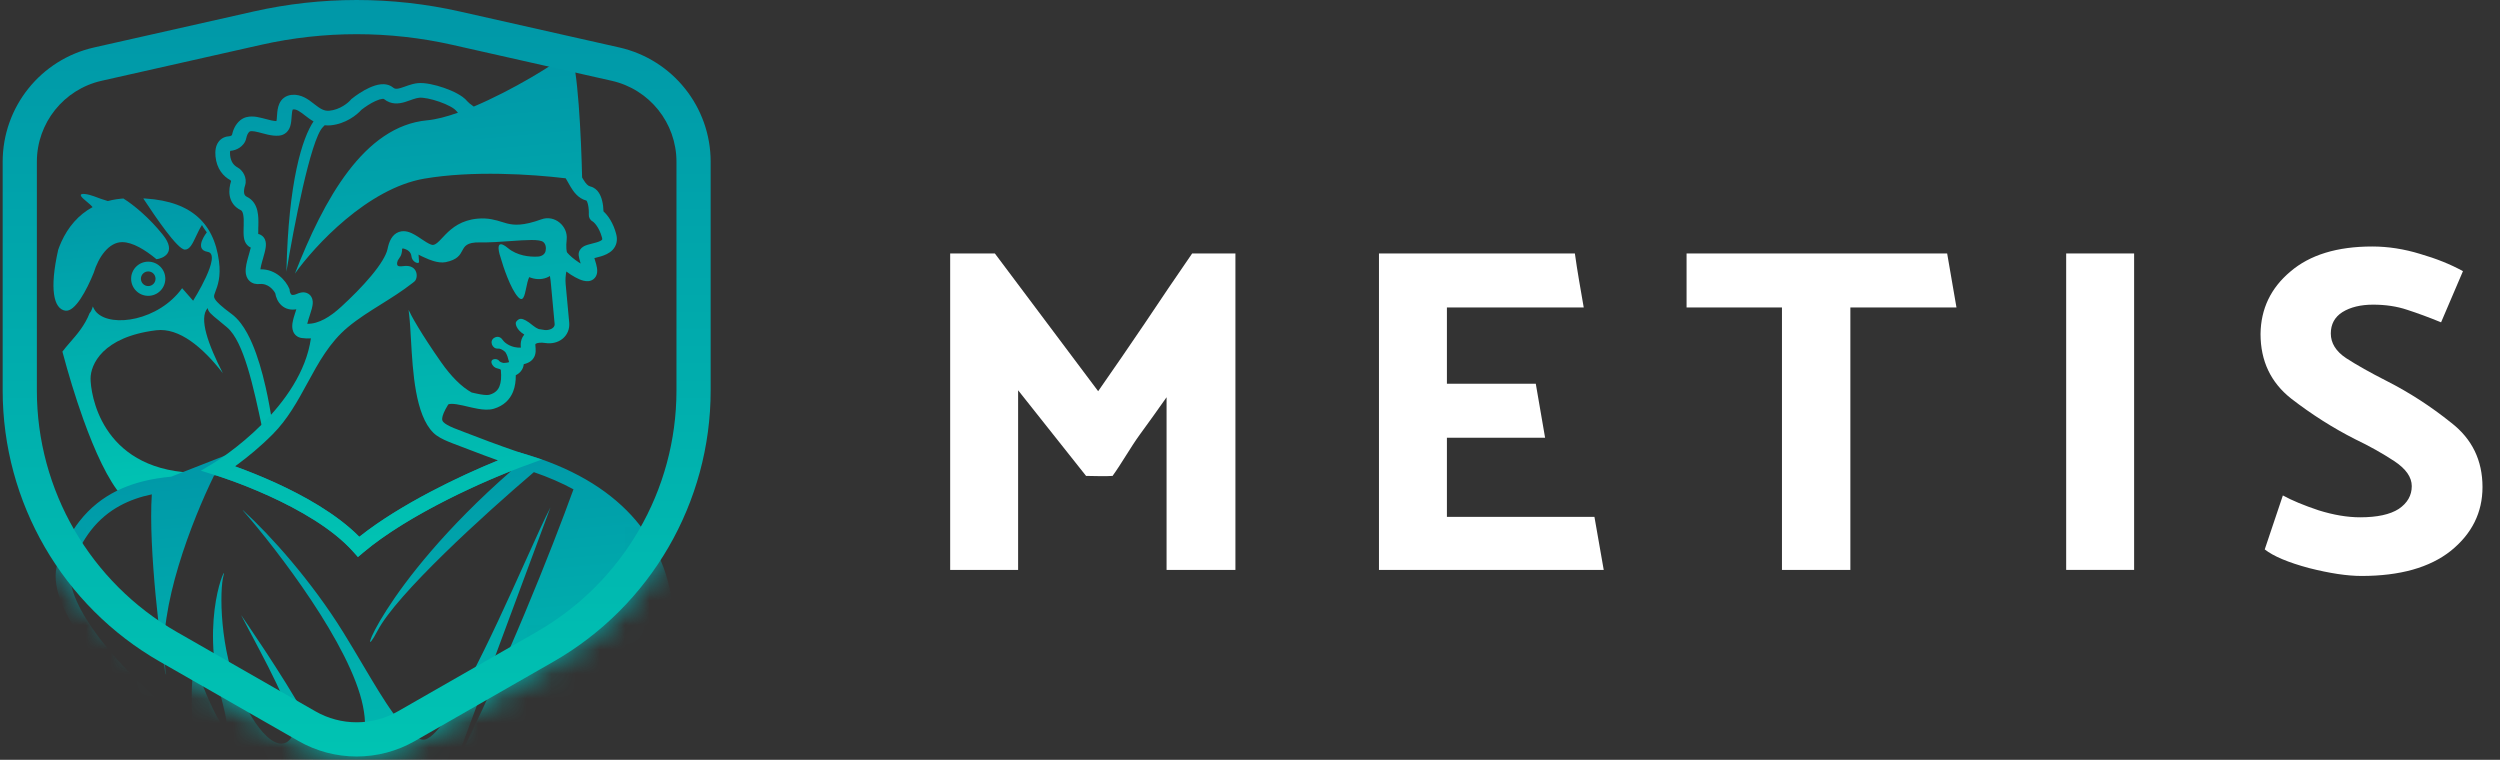 <svg width="102" height="31" viewBox="0 0 102 31" fill="none" xmlns="http://www.w3.org/2000/svg">
<rect x="0" y="0" width="102" height="31" fill="#333333" stroke="none"/>
<path d="M44.311 19.417L41.539 15.923V23.252H38.767V10.341H40.59L44.805 15.961C45.45 15.037 46.089 14.107 46.722 13.17C47.355 12.221 47.994 11.278 48.64 10.341H50.405V23.252H47.596V16.208C47.241 16.714 46.874 17.227 46.494 17.746C46.127 18.252 45.76 18.91 45.393 19.417C45.043 19.442 44.684 19.417 44.311 19.417Z" fill="white"/>
<path d="M65.432 23.252H56.262V10.341H64.255C64.306 10.709 64.363 11.075 64.426 11.443C64.489 11.81 64.553 12.177 64.616 12.544H59.034V15.657H62.66L63.04 17.86H59.034V21.087H65.053L65.432 23.252Z" fill="white"/>
<path d="M68.812 10.341H79.444L79.824 12.544H75.495V23.252H72.704V12.544H68.812V10.341Z" fill="white"/>
<path d="M87.072 10.341V23.252H84.3V10.341H87.072Z" fill="white"/>
<path d="M92.23 13.626C92.242 12.601 92.647 11.753 93.445 11.082C94.242 10.398 95.356 10.057 96.786 10.057C97.432 10.057 98.084 10.158 98.742 10.36C99.4 10.55 99.982 10.784 100.489 11.063L99.596 13.151C99.103 12.949 98.641 12.778 98.21 12.639C97.793 12.499 97.331 12.43 96.824 12.43C96.318 12.43 95.9 12.531 95.571 12.734C95.255 12.936 95.097 13.227 95.097 13.607C95.097 13.999 95.305 14.335 95.723 14.613C96.153 14.892 96.704 15.202 97.375 15.543C98.299 16.012 99.178 16.581 100.014 17.252C100.862 17.91 101.286 18.784 101.286 19.872C101.286 20.91 100.856 21.777 99.995 22.473C99.134 23.157 97.919 23.499 96.35 23.499C95.767 23.499 95.052 23.391 94.204 23.176C93.356 22.948 92.755 22.695 92.401 22.416L93.141 20.214C93.508 20.416 93.995 20.619 94.603 20.822C95.21 21.011 95.774 21.106 96.293 21.106C96.989 21.106 97.514 20.992 97.868 20.765C98.223 20.524 98.4 20.214 98.4 19.834C98.4 19.467 98.16 19.125 97.679 18.809C97.198 18.493 96.666 18.195 96.084 17.917C95.185 17.461 94.318 16.91 93.483 16.265C92.647 15.607 92.23 14.727 92.23 13.626Z" fill="white"/>
<mask id="mask0" mask-type="alpha" maskUnits="userSpaceOnUse" x="0" y="0" width="29" height="31">
<path d="M0.109 6.6C0.109 4.365 1.658 2.428 3.839 1.936L10.345 0.469C13.115 -0.156 15.989 -0.156 18.76 0.469L25.266 1.936C27.446 2.428 28.995 4.365 28.995 6.6V15.932C28.995 20.503 26.547 24.725 22.58 26.996L16.928 30.233C15.456 31.075 13.648 31.075 12.177 30.233L6.524 26.996C2.557 24.725 0.109 20.503 0.109 15.932V6.6Z" fill="white"/>
</mask>
<g mask="url(#mask0)">
<path fill-rule="evenodd" clip-rule="evenodd" d="M4.4 8.203C4.226 8.154 4.019 8.08 3.838 8.009C3.638 7.932 3.199 7.833 3.316 8.014C3.353 8.072 3.441 8.145 3.533 8.222L3.533 8.222C3.623 8.297 3.717 8.376 3.777 8.45C3.196 8.765 2.776 9.267 2.504 9.866C2.456 9.972 2.413 10.081 2.374 10.192C2.01 11.808 2.193 12.597 2.661 12.675C3.063 12.742 3.54 11.827 3.82 11.139C4.021 10.475 4.447 9.879 4.984 9.879C5.407 9.879 5.92 10.19 6.385 10.576C6.64 10.545 7.233 10.314 6.645 9.58C6.097 8.894 5.461 8.363 5.034 8.099C5.073 8.096 5.112 8.094 5.151 8.093C5.258 8.088 5.361 8.086 5.462 8.086C5.358 8.086 5.252 8.088 5.143 8.093C4.877 8.103 4.629 8.141 4.4 8.203ZM2.857 13.97C2.744 14.101 2.637 14.224 2.546 14.346C2.778 15.219 3.068 16.187 3.395 17.096C3.862 18.398 4.414 19.616 4.986 20.252C5.47 20.025 5.973 19.895 6.456 19.816C6.662 19.783 6.865 19.759 7.06 19.741L8.16 19.31C8.044 19.301 7.927 19.294 7.807 19.287C4.078 19.1 3.695 16.009 3.695 15.446C3.695 14.883 4.173 13.745 6.373 13.475C7.313 13.36 8.276 14.175 9.091 15.224C8.506 14.085 8.096 12.977 8.476 12.568C8.486 12.718 8.629 12.835 8.918 13.069L8.918 13.069L8.918 13.069C9.018 13.151 9.137 13.248 9.273 13.365C9.95 13.946 10.346 15.809 10.697 17.459L10.697 17.459C10.713 17.532 10.728 17.604 10.743 17.676C10.867 17.557 10.991 17.432 11.115 17.301C11.042 16.804 10.95 16.286 10.836 15.786C10.691 15.147 10.511 14.53 10.288 14.013C10.156 13.708 10.006 13.429 9.833 13.2C9.77 13.116 9.703 13.038 9.633 12.969C9.575 12.911 9.515 12.859 9.452 12.813C9.234 12.652 9.078 12.527 8.969 12.426C8.926 12.387 8.891 12.352 8.861 12.319C8.848 12.305 8.836 12.291 8.825 12.278C8.816 12.267 8.807 12.255 8.799 12.245C8.773 12.21 8.758 12.182 8.749 12.16C8.743 12.147 8.74 12.136 8.738 12.126L8.737 12.122C8.732 12.097 8.733 12.069 8.743 12.026C8.753 11.986 8.771 11.939 8.793 11.883C8.878 11.661 9.019 11.293 8.934 10.656C8.83 9.876 8.54 9.196 7.923 8.731C7.378 8.319 6.604 8.094 5.543 8.086C5.647 8.087 5.747 8.09 5.844 8.095C6.358 8.873 7.243 10.178 7.542 10.184C7.741 10.189 7.857 9.942 7.997 9.643L7.997 9.643C8.067 9.494 8.143 9.332 8.239 9.181C8.294 9.287 8.438 9.48 8.438 9.48C8.438 9.48 7.879 10.178 8.476 10.277C9.074 10.377 7.879 12.269 7.879 12.269C7.801 12.183 7.638 11.995 7.443 11.772L7.443 11.772L7.443 11.772L7.431 11.758C6.476 13.081 4.557 13.378 3.944 12.751C3.879 12.684 3.827 12.599 3.788 12.502C3.752 12.626 3.709 12.723 3.657 12.774C3.462 13.275 3.141 13.645 2.857 13.97L2.857 13.97ZM5.749 11.373C5.749 11.538 5.883 11.672 6.048 11.672C6.213 11.672 6.346 11.538 6.346 11.373C6.346 11.208 6.213 11.074 6.048 11.074C5.883 11.074 5.749 11.208 5.749 11.373ZM5.35 11.373C5.35 11.758 5.662 12.07 6.048 12.07C6.433 12.07 6.745 11.758 6.745 11.373C6.745 10.988 6.433 10.676 6.048 10.676C5.662 10.676 5.35 10.988 5.35 11.373Z" fill="url(#paint0_linear)"/>
<path fill-rule="evenodd" clip-rule="evenodd" d="M9.394 18.959L9.193 18.584L6.99 19.447C6.802 19.465 6.607 19.489 6.409 19.521C5.339 19.695 4.138 20.119 3.239 21.27C2.882 21.728 2.577 22.294 2.348 22.992C2.209 23.413 2.265 23.899 2.435 24.397C2.607 24.899 2.906 25.445 3.298 26.008C4.083 27.135 5.268 28.369 6.658 29.513C7.107 29.883 7.579 30.244 8.066 30.59L8.072 30.61C8.093 30.619 8.114 30.628 8.135 30.638C9.1 31.317 10.126 31.935 11.166 32.44C12.488 33.273 13.851 34.015 15.293 34.02C16.344 34.024 16.426 34.354 16.49 34.613C16.545 34.833 16.587 35.002 17.192 34.88L17.63 33.7C21.216 33.286 23.881 31.462 24.97 30.717L24.973 30.715L24.975 30.714L24.976 30.713C25.107 30.624 25.21 30.553 25.291 30.501L25.303 30.493L25.314 30.484C26.702 29.389 27.741 26.969 27.416 24.541C27.085 22.074 25.354 19.628 21.271 18.481L21.178 18.453L21.085 18.487C19.745 18.976 16.644 20.321 14.66 21.902C13.731 20.962 12.372 20.215 11.24 19.699C10.627 19.419 10.071 19.203 9.667 19.056C9.566 19.019 9.475 18.987 9.394 18.959ZM7.038 29.052C7.315 29.28 7.6 29.504 7.893 29.723C7.7 28.222 7.944 26.57 7.991 27.074C8.053 27.745 9.892 31.749 9.021 28.445C8.15 25.141 9.295 22.891 9.123 23.471C8.951 24.051 8.956 26.533 9.804 28.372C10.652 30.212 11.487 30.699 11.882 30.098C12.217 29.589 11.145 27.566 10.279 25.934L10.279 25.934L10.278 25.934C10.122 25.638 9.972 25.355 9.838 25.097C9.838 25.097 11.532 27.535 12.481 29.252C13.43 30.97 15.31 31.291 14.809 28.81C14.31 26.337 11.339 22.462 9.904 20.819C9.908 20.817 9.912 20.817 9.916 20.82C11.033 21.837 12.719 23.716 14.016 25.816C14.285 26.251 14.541 26.683 14.786 27.096C15.704 28.645 16.465 29.928 17.192 30.169C18.033 30.447 20.089 25.886 21.437 22.896C21.873 21.928 22.236 21.124 22.458 20.704L18.463 31.459C20.597 27.252 22.527 22.372 23.398 19.964C22.919 19.704 22.382 19.469 21.782 19.264C19.743 21.003 16.187 24.237 15.403 25.736C14.483 27.495 15.473 23.923 20.862 19.211C19.331 19.812 16.535 21.098 14.826 22.538L14.604 22.726L14.41 22.509C13.572 21.567 12.192 20.79 10.992 20.242C10.396 19.971 9.855 19.76 9.463 19.618C9.267 19.547 9.109 19.492 8.999 19.456C8.945 19.438 8.903 19.424 8.875 19.415C8.86 19.411 8.85 19.407 8.843 19.405L8.835 19.403L8.833 19.402L8.783 19.387L8.731 19.407C7.841 21.225 6.432 24.815 6.732 27.145C6.752 27.299 6.767 27.423 6.778 27.519L6.745 27.503C6.569 26.431 6.047 22.418 6.194 20.169C5.303 20.357 4.401 20.753 3.71 21.638C3.399 22.036 3.126 22.539 2.916 23.179C2.834 23.427 2.852 23.767 3.001 24.203C3.149 24.635 3.416 25.131 3.789 25.666C4.534 26.737 5.678 27.932 7.038 29.052Z" fill="url(#paint1_linear)"/>
<path fill-rule="evenodd" clip-rule="evenodd" d="M17.314 7.288C15.003 7.684 12.83 10.037 12.032 11.164C13.216 8.12 14.858 5.147 17.431 4.908C17.791 4.875 18.221 4.762 18.685 4.598C18.652 4.567 18.623 4.536 18.598 4.505C18.572 4.473 18.501 4.414 18.37 4.343C18.246 4.276 18.092 4.209 17.929 4.152C17.588 4.032 17.264 3.973 17.107 3.987C17.031 3.995 16.947 4.017 16.846 4.051C16.817 4.061 16.782 4.073 16.745 4.087C16.673 4.113 16.591 4.142 16.52 4.163C16.283 4.234 15.961 4.283 15.661 4.037C15.656 4.035 15.637 4.03 15.596 4.035C15.528 4.042 15.436 4.069 15.325 4.12C15.113 4.215 14.892 4.365 14.746 4.48C14.561 4.69 14.101 5.056 13.488 5.113C13.403 5.121 13.323 5.119 13.247 5.11C13.223 5.135 13.198 5.162 13.17 5.191C12.674 5.688 11.974 9.326 11.686 11.083C11.768 7.375 12.341 5.622 12.792 4.953C12.668 4.883 12.562 4.801 12.472 4.732C12.214 4.532 12.1 4.452 11.961 4.465C11.954 4.466 11.949 4.467 11.946 4.468C11.945 4.469 11.944 4.472 11.942 4.475C11.922 4.518 11.911 4.593 11.901 4.728C11.9 4.74 11.899 4.754 11.898 4.768C11.891 4.875 11.881 5.026 11.841 5.151C11.816 5.228 11.773 5.32 11.693 5.397C11.607 5.479 11.5 5.524 11.383 5.534C11.226 5.549 11.069 5.524 10.934 5.495C10.85 5.476 10.756 5.451 10.672 5.429L10.672 5.429C10.628 5.417 10.587 5.406 10.552 5.397C10.432 5.367 10.343 5.351 10.274 5.35C10.209 5.35 10.188 5.364 10.181 5.37C10.124 5.416 10.074 5.508 10.046 5.643C10.009 5.82 9.891 5.946 9.78 6.022C9.668 6.098 9.53 6.147 9.393 6.155C9.387 6.177 9.378 6.228 9.387 6.322C9.415 6.62 9.559 6.758 9.684 6.826C9.811 6.895 9.908 7.007 9.964 7.128C10.021 7.248 10.051 7.406 9.999 7.566C9.959 7.69 9.946 7.802 9.961 7.883C9.973 7.948 10.001 7.995 10.077 8.032C10.336 8.157 10.451 8.389 10.5 8.598C10.548 8.801 10.545 9.024 10.541 9.199C10.54 9.228 10.539 9.255 10.538 9.281L10.538 9.282C10.535 9.396 10.533 9.481 10.536 9.546C10.569 9.553 10.602 9.564 10.634 9.581C10.721 9.626 10.777 9.697 10.808 9.767C10.862 9.888 10.851 10.018 10.84 10.095C10.822 10.23 10.772 10.403 10.729 10.553C10.719 10.588 10.709 10.621 10.7 10.652C10.659 10.797 10.633 10.909 10.624 10.988C10.943 10.981 11.202 11.1 11.393 11.25C11.596 11.409 11.729 11.61 11.795 11.759L11.814 11.803L11.819 11.851C11.821 11.88 11.829 11.916 11.844 11.95C11.858 11.984 11.874 12.005 11.887 12.017C11.897 12.025 11.909 12.032 11.932 12.034C11.959 12.037 12.017 12.033 12.114 11.991C12.202 11.952 12.352 11.897 12.504 11.949C12.71 12.02 12.755 12.212 12.76 12.309C12.766 12.406 12.744 12.506 12.725 12.583C12.703 12.666 12.674 12.756 12.647 12.839L12.64 12.862L12.64 12.862C12.594 13.001 12.556 13.118 12.536 13.211C13.006 13.22 13.479 12.922 13.922 12.515C14.34 12.132 14.79 11.683 15.15 11.249C15.522 10.802 15.76 10.416 15.813 10.153C15.874 9.851 15.995 9.567 16.27 9.466C16.403 9.417 16.533 9.428 16.639 9.456C16.742 9.484 16.84 9.532 16.924 9.58C17.009 9.628 17.095 9.685 17.172 9.737L17.192 9.751C17.265 9.799 17.331 9.843 17.396 9.883C17.552 9.977 17.631 9.996 17.665 9.993C17.718 9.988 17.774 9.964 17.86 9.89C17.921 9.837 17.974 9.781 18.039 9.711C18.079 9.668 18.125 9.62 18.179 9.564C18.45 9.29 18.827 8.982 19.484 8.921C19.918 8.881 20.235 8.98 20.489 9.059C20.561 9.081 20.628 9.102 20.69 9.118C20.971 9.188 21.336 9.222 22.091 8.948C22.628 8.754 23.178 9.223 23.121 9.767C23.105 9.918 23.1 10.052 23.109 10.158C23.116 10.246 23.13 10.285 23.134 10.295C23.135 10.299 23.135 10.299 23.133 10.296C23.234 10.421 23.42 10.578 23.614 10.704C23.641 10.721 23.667 10.737 23.692 10.752C23.686 10.733 23.68 10.713 23.674 10.692C23.65 10.614 23.619 10.51 23.61 10.418C23.593 10.235 23.71 10.122 23.783 10.073C23.851 10.027 23.93 10 23.985 9.984C24.038 9.967 24.099 9.952 24.154 9.939L24.172 9.934C24.234 9.919 24.293 9.904 24.349 9.887C24.471 9.849 24.533 9.813 24.56 9.785C24.56 9.785 24.561 9.785 24.561 9.784C24.567 9.78 24.581 9.769 24.564 9.702C24.503 9.473 24.416 9.309 24.337 9.2C24.297 9.145 24.261 9.104 24.231 9.076C24.216 9.062 24.203 9.052 24.194 9.045C24.185 9.038 24.18 9.036 24.18 9.035C24.078 8.981 24.018 8.873 24.023 8.758C24.029 8.644 24.022 8.473 23.987 8.332C23.97 8.261 23.949 8.215 23.933 8.19C23.93 8.187 23.927 8.184 23.922 8.183C23.587 8.094 23.4 7.822 23.278 7.618C23.245 7.563 23.214 7.508 23.185 7.456L23.184 7.453C23.154 7.4 23.126 7.35 23.097 7.302C23.092 7.293 23.086 7.284 23.081 7.275C21.667 7.105 19.264 6.955 17.314 7.288ZM23.75 7.241C23.764 7.265 23.777 7.288 23.791 7.311C23.911 7.511 23.993 7.586 24.083 7.607C24.248 7.646 24.36 7.753 24.43 7.859C24.499 7.963 24.541 8.082 24.567 8.189C24.604 8.336 24.619 8.492 24.622 8.624C24.808 8.792 25.022 9.096 25.141 9.55C25.209 9.807 25.151 10.033 24.991 10.2C24.853 10.342 24.665 10.414 24.526 10.457C24.452 10.48 24.378 10.499 24.315 10.514L24.299 10.518L24.297 10.519C24.28 10.523 24.264 10.527 24.25 10.531C24.254 10.545 24.259 10.56 24.264 10.576C24.284 10.64 24.307 10.714 24.325 10.782C24.347 10.866 24.375 10.987 24.364 11.102C24.358 11.162 24.34 11.251 24.275 11.331C24.203 11.42 24.104 11.462 24.008 11.471C23.874 11.484 23.735 11.436 23.636 11.394C23.524 11.346 23.405 11.28 23.29 11.206C23.23 11.167 23.168 11.124 23.107 11.078C23.076 11.237 23.062 11.412 23.079 11.596L23.224 13.162C23.249 13.431 23.141 13.67 22.948 13.825C22.758 13.976 22.506 14.034 22.252 13.995C22.054 13.964 21.93 13.989 21.874 14.018C21.861 14.024 21.854 14.029 21.851 14.033C21.847 14.036 21.846 14.038 21.846 14.038C21.845 14.039 21.844 14.041 21.843 14.047C21.842 14.052 21.841 14.063 21.842 14.08L21.843 14.092C21.85 14.166 21.859 14.256 21.854 14.337C21.849 14.431 21.825 14.549 21.737 14.655C21.653 14.757 21.54 14.809 21.434 14.841C21.413 14.847 21.392 14.853 21.369 14.858C21.36 14.963 21.321 15.063 21.247 15.152C21.189 15.222 21.118 15.273 21.044 15.308C21.046 15.536 21.019 15.773 20.93 15.99C20.801 16.306 20.55 16.556 20.149 16.676C19.942 16.738 19.705 16.714 19.506 16.68C19.363 16.655 19.207 16.619 19.062 16.585L19.062 16.585C19.001 16.57 18.942 16.557 18.887 16.544C18.685 16.5 18.525 16.473 18.406 16.478C18.349 16.48 18.317 16.489 18.301 16.496C18.289 16.501 18.287 16.505 18.284 16.509C18.117 16.781 18.054 16.953 18.042 17.06C18.033 17.141 18.052 17.183 18.101 17.231C18.169 17.299 18.295 17.372 18.514 17.464C18.645 17.518 18.787 17.572 18.949 17.633C19.06 17.674 19.18 17.719 19.311 17.77C20.242 18.133 21.014 18.397 21.279 18.483L22.107 18.75L21.29 19.048C19.915 19.55 16.71 20.95 14.826 22.538L14.604 22.725L14.41 22.508C13.572 21.567 12.192 20.79 10.992 20.242C10.397 19.971 9.855 19.76 9.463 19.617C9.267 19.546 9.109 19.492 9 19.456C8.945 19.438 8.903 19.424 8.875 19.415C8.861 19.41 8.85 19.407 8.843 19.405L8.835 19.402L8.833 19.402L8.833 19.402L8.196 19.206L8.766 18.861L8.766 18.861L8.767 18.86L8.775 18.855L8.783 18.85C8.789 18.846 8.796 18.842 8.805 18.836C8.832 18.819 8.873 18.793 8.925 18.758C9.03 18.688 9.181 18.585 9.363 18.45C9.727 18.18 10.213 17.788 10.704 17.296C11.609 16.387 12.49 15.176 12.685 13.805C12.56 13.814 12.433 13.81 12.303 13.79C12.231 13.779 12.157 13.752 12.092 13.7C12.027 13.648 11.985 13.583 11.96 13.519C11.914 13.402 11.921 13.279 11.932 13.193C11.954 13.033 12.017 12.843 12.066 12.694C12.07 12.68 12.075 12.666 12.079 12.652C12.083 12.641 12.087 12.63 12.09 12.619C11.86 12.659 11.654 12.607 11.493 12.466C11.326 12.32 11.256 12.117 11.231 11.966C11.194 11.896 11.124 11.799 11.023 11.72C10.911 11.631 10.769 11.572 10.591 11.588C10.456 11.601 10.299 11.577 10.177 11.46C10.062 11.35 10.031 11.207 10.024 11.104C10.011 10.907 10.075 10.668 10.125 10.49C10.138 10.444 10.15 10.401 10.162 10.361C10.191 10.259 10.216 10.174 10.232 10.101C10.177 10.078 10.126 10.043 10.082 9.994C9.996 9.899 9.966 9.783 9.953 9.703C9.931 9.569 9.936 9.396 9.941 9.252L9.941 9.252C9.942 9.228 9.943 9.205 9.943 9.183C9.948 9.004 9.946 8.853 9.918 8.735C9.892 8.624 9.854 8.588 9.818 8.571C9.552 8.443 9.416 8.224 9.373 7.991C9.334 7.778 9.373 7.563 9.427 7.393C9.426 7.39 9.425 7.387 9.423 7.382C9.419 7.374 9.414 7.366 9.408 7.36C9.403 7.354 9.399 7.351 9.399 7.351C9.114 7.197 8.84 6.89 8.792 6.378C8.772 6.16 8.798 5.955 8.91 5.796C9.03 5.625 9.208 5.565 9.361 5.558C9.369 5.558 9.382 5.556 9.399 5.55C9.415 5.544 9.43 5.537 9.443 5.528C9.454 5.52 9.46 5.514 9.463 5.511C9.505 5.318 9.597 5.074 9.805 4.905C9.954 4.784 10.127 4.752 10.277 4.753C10.423 4.753 10.571 4.786 10.697 4.818C10.753 4.831 10.802 4.845 10.849 4.857C10.922 4.877 10.989 4.895 11.062 4.911C11.15 4.93 11.221 4.94 11.279 4.941C11.29 4.892 11.295 4.824 11.302 4.717L11.305 4.684C11.313 4.564 11.327 4.382 11.399 4.227C11.437 4.142 11.496 4.055 11.588 3.987C11.681 3.918 11.79 3.881 11.906 3.87C12.296 3.834 12.595 4.068 12.793 4.224L12.793 4.224C12.809 4.236 12.824 4.248 12.838 4.259C13.07 4.439 13.227 4.537 13.433 4.518C13.869 4.478 14.207 4.195 14.308 4.074L14.327 4.051L14.35 4.032C14.52 3.894 14.796 3.702 15.079 3.575C15.219 3.512 15.377 3.457 15.534 3.44C15.689 3.424 15.881 3.443 16.04 3.574C16.107 3.629 16.175 3.642 16.349 3.59C16.407 3.573 16.459 3.554 16.518 3.533C16.558 3.519 16.602 3.503 16.654 3.485C16.769 3.446 16.905 3.406 17.052 3.392C17.343 3.365 17.767 3.462 18.126 3.588C18.313 3.653 18.497 3.732 18.655 3.818C18.806 3.9 18.962 4.004 19.063 4.129C19.097 4.171 19.184 4.249 19.329 4.348C20.888 3.691 22.614 2.637 23.265 2.11C23.575 2.608 23.715 5.659 23.75 7.241ZM10.622 11.078C10.622 11.078 10.622 11.078 10.622 11.076C10.622 11.078 10.622 11.078 10.622 11.078ZM16.222 10.64C16.228 10.63 16.23 10.626 16.231 10.625C16.228 10.63 16.225 10.635 16.222 10.64ZM16.231 10.625C16.231 10.625 16.231 10.625 16.231 10.625C16.266 10.567 16.291 10.529 16.311 10.5C16.359 10.429 16.37 10.412 16.398 10.271C16.405 10.239 16.404 10.216 16.404 10.198C16.403 10.169 16.402 10.153 16.433 10.134L16.441 10.136C16.625 10.175 16.77 10.28 16.786 10.453C16.791 10.509 16.81 10.557 16.837 10.597C16.928 10.734 17.106 10.771 17.097 10.675L17.09 10.579L17.076 10.388L17.087 10.394C17.18 10.45 17.43 10.555 17.43 10.555C17.43 10.555 17.862 10.762 18.182 10.696C18.661 10.598 18.766 10.403 18.859 10.229C18.959 10.043 19.046 9.881 19.574 9.89C19.971 9.897 20.417 9.866 20.828 9.836C21.466 9.791 22.018 9.751 22.167 9.875C22.259 9.951 22.293 10.094 22.26 10.242C22.229 10.382 22.091 10.461 21.948 10.469C21.6 10.489 21.097 10.432 20.724 10.122C20.235 9.716 20.317 10.197 20.419 10.489C20.532 10.892 20.832 11.782 21.134 12.115C21.344 12.346 21.402 12.069 21.468 11.752C21.5 11.594 21.535 11.426 21.592 11.307C21.801 11.393 22.058 11.425 22.302 11.329C22.349 11.311 22.394 11.288 22.437 11.261C22.459 11.382 22.47 11.498 22.481 11.618C22.482 11.629 22.483 11.64 22.484 11.651L22.629 13.217C22.647 13.412 22.368 13.486 22.222 13.464C22.186 13.459 22.153 13.453 22.121 13.448C22.07 13.439 22.023 13.431 21.979 13.426C21.901 13.393 21.824 13.348 21.752 13.288C21.263 12.882 21.162 13.004 21.06 13.127C21.009 13.189 21.058 13.452 21.391 13.65C21.366 13.68 21.344 13.712 21.324 13.747C21.257 13.867 21.235 14.001 21.247 14.136C21.249 14.153 21.25 14.169 21.252 14.183C21.166 14.187 21.076 14.181 20.986 14.16C20.709 14.095 20.551 13.937 20.507 13.866C20.463 13.794 20.332 13.679 20.161 13.785C19.948 13.918 20.091 14.243 20.314 14.222C20.402 14.214 20.512 14.269 20.615 14.361C20.695 14.479 20.727 14.606 20.762 14.742L20.771 14.775C20.701 14.8 20.621 14.805 20.542 14.809C20.46 14.79 20.39 14.763 20.363 14.722C20.275 14.59 19.922 14.634 20.098 14.898C20.165 14.999 20.249 15.02 20.32 15.038C20.365 15.049 20.405 15.059 20.433 15.087L20.436 15.114C20.46 15.375 20.445 15.597 20.377 15.764C20.316 15.913 20.206 16.035 19.979 16.103C19.912 16.123 19.794 16.123 19.607 16.091C19.489 16.071 19.371 16.043 19.244 16.014C18.827 15.785 18.4 15.352 17.996 14.776C17.164 13.589 16.765 12.859 16.67 12.642C16.677 12.706 16.685 12.772 16.693 12.841C16.726 13.117 16.745 13.463 16.767 13.846C16.842 15.17 16.942 16.927 17.681 17.657C17.837 17.811 18.058 17.92 18.283 18.015C18.421 18.073 18.584 18.134 18.757 18.199C18.866 18.24 18.98 18.283 19.094 18.327C19.554 18.506 19.975 18.662 20.319 18.784C18.782 19.412 16.327 20.573 14.66 21.901C13.731 20.962 12.372 20.215 11.24 19.698C10.627 19.419 10.071 19.203 9.667 19.056L9.63 19.042L9.587 19.027C9.629 18.996 9.673 18.964 9.718 18.93C10.1 18.648 10.611 18.236 11.127 17.717C11.739 17.103 12.143 16.362 12.543 15.629C12.996 14.796 13.445 13.973 14.189 13.352C14.61 13.001 15.072 12.713 15.543 12.418C15.969 12.152 16.404 11.88 16.824 11.553C16.85 11.532 16.876 11.512 16.901 11.492C17.079 11.355 17.063 10.8 16.503 10.852C16.486 10.854 16.468 10.856 16.451 10.858C16.341 10.87 16.227 10.883 16.206 10.8C16.19 10.738 16.214 10.668 16.225 10.639C16.229 10.631 16.231 10.626 16.231 10.625Z" fill="url(#paint2_linear)"/>
</g>
<path fill-rule="evenodd" clip-rule="evenodd" d="M27.6 15.932V6.6C27.6 5.017 26.503 3.645 24.959 3.296L18.453 1.829C15.885 1.25 13.22 1.25 10.651 1.829L4.145 3.296C2.601 3.645 1.504 5.017 1.504 6.6V15.932C1.504 20.003 3.684 23.763 7.217 25.786L12.87 29.022C13.912 29.619 15.192 29.619 16.235 29.022L21.887 25.786C25.421 23.763 27.6 20.003 27.6 15.932ZM3.839 1.936C1.658 2.428 0.109 4.365 0.109 6.6V15.932C0.109 20.503 2.557 24.725 6.524 26.996L12.177 30.233C13.648 31.075 15.456 31.075 16.928 30.233L22.58 26.996C26.547 24.725 28.995 20.503 28.995 15.932V6.6C28.995 4.365 27.446 2.428 25.266 1.936L18.76 0.469C15.989 -0.156 13.115 -0.156 10.345 0.469L3.839 1.936Z" fill="url(#paint3_linear)"/>
<defs>
<linearGradient id="paint0_linear" x1="5.436" y1="6.772" x2="6.82" y2="21.679" gradientUnits="userSpaceOnUse">
<stop stop-color="#0094A7"/>
<stop offset="1" stop-color="#00C9B4"/>
</linearGradient>
<linearGradient id="paint1_linear" x1="12.723" y1="16.96" x2="14.613" y2="37.313" gradientUnits="userSpaceOnUse">
<stop stop-color="#0094A7"/>
<stop offset="1" stop-color="#00C9B4"/>
</linearGradient>
<linearGradient id="paint2_linear" x1="14.431" y1="1.423" x2="16.626" y2="25.071" gradientUnits="userSpaceOnUse">
<stop stop-color="#0094A7"/>
<stop offset="1" stop-color="#00C9B4"/>
</linearGradient>
<linearGradient id="paint3_linear" x1="16.237" y1="-2.347" x2="16.237" y2="34.811" gradientUnits="userSpaceOnUse">
<stop stop-color="#0094A7"/>
<stop offset="1" stop-color="#00C9B4"/>
</linearGradient>
</defs>
</svg>

